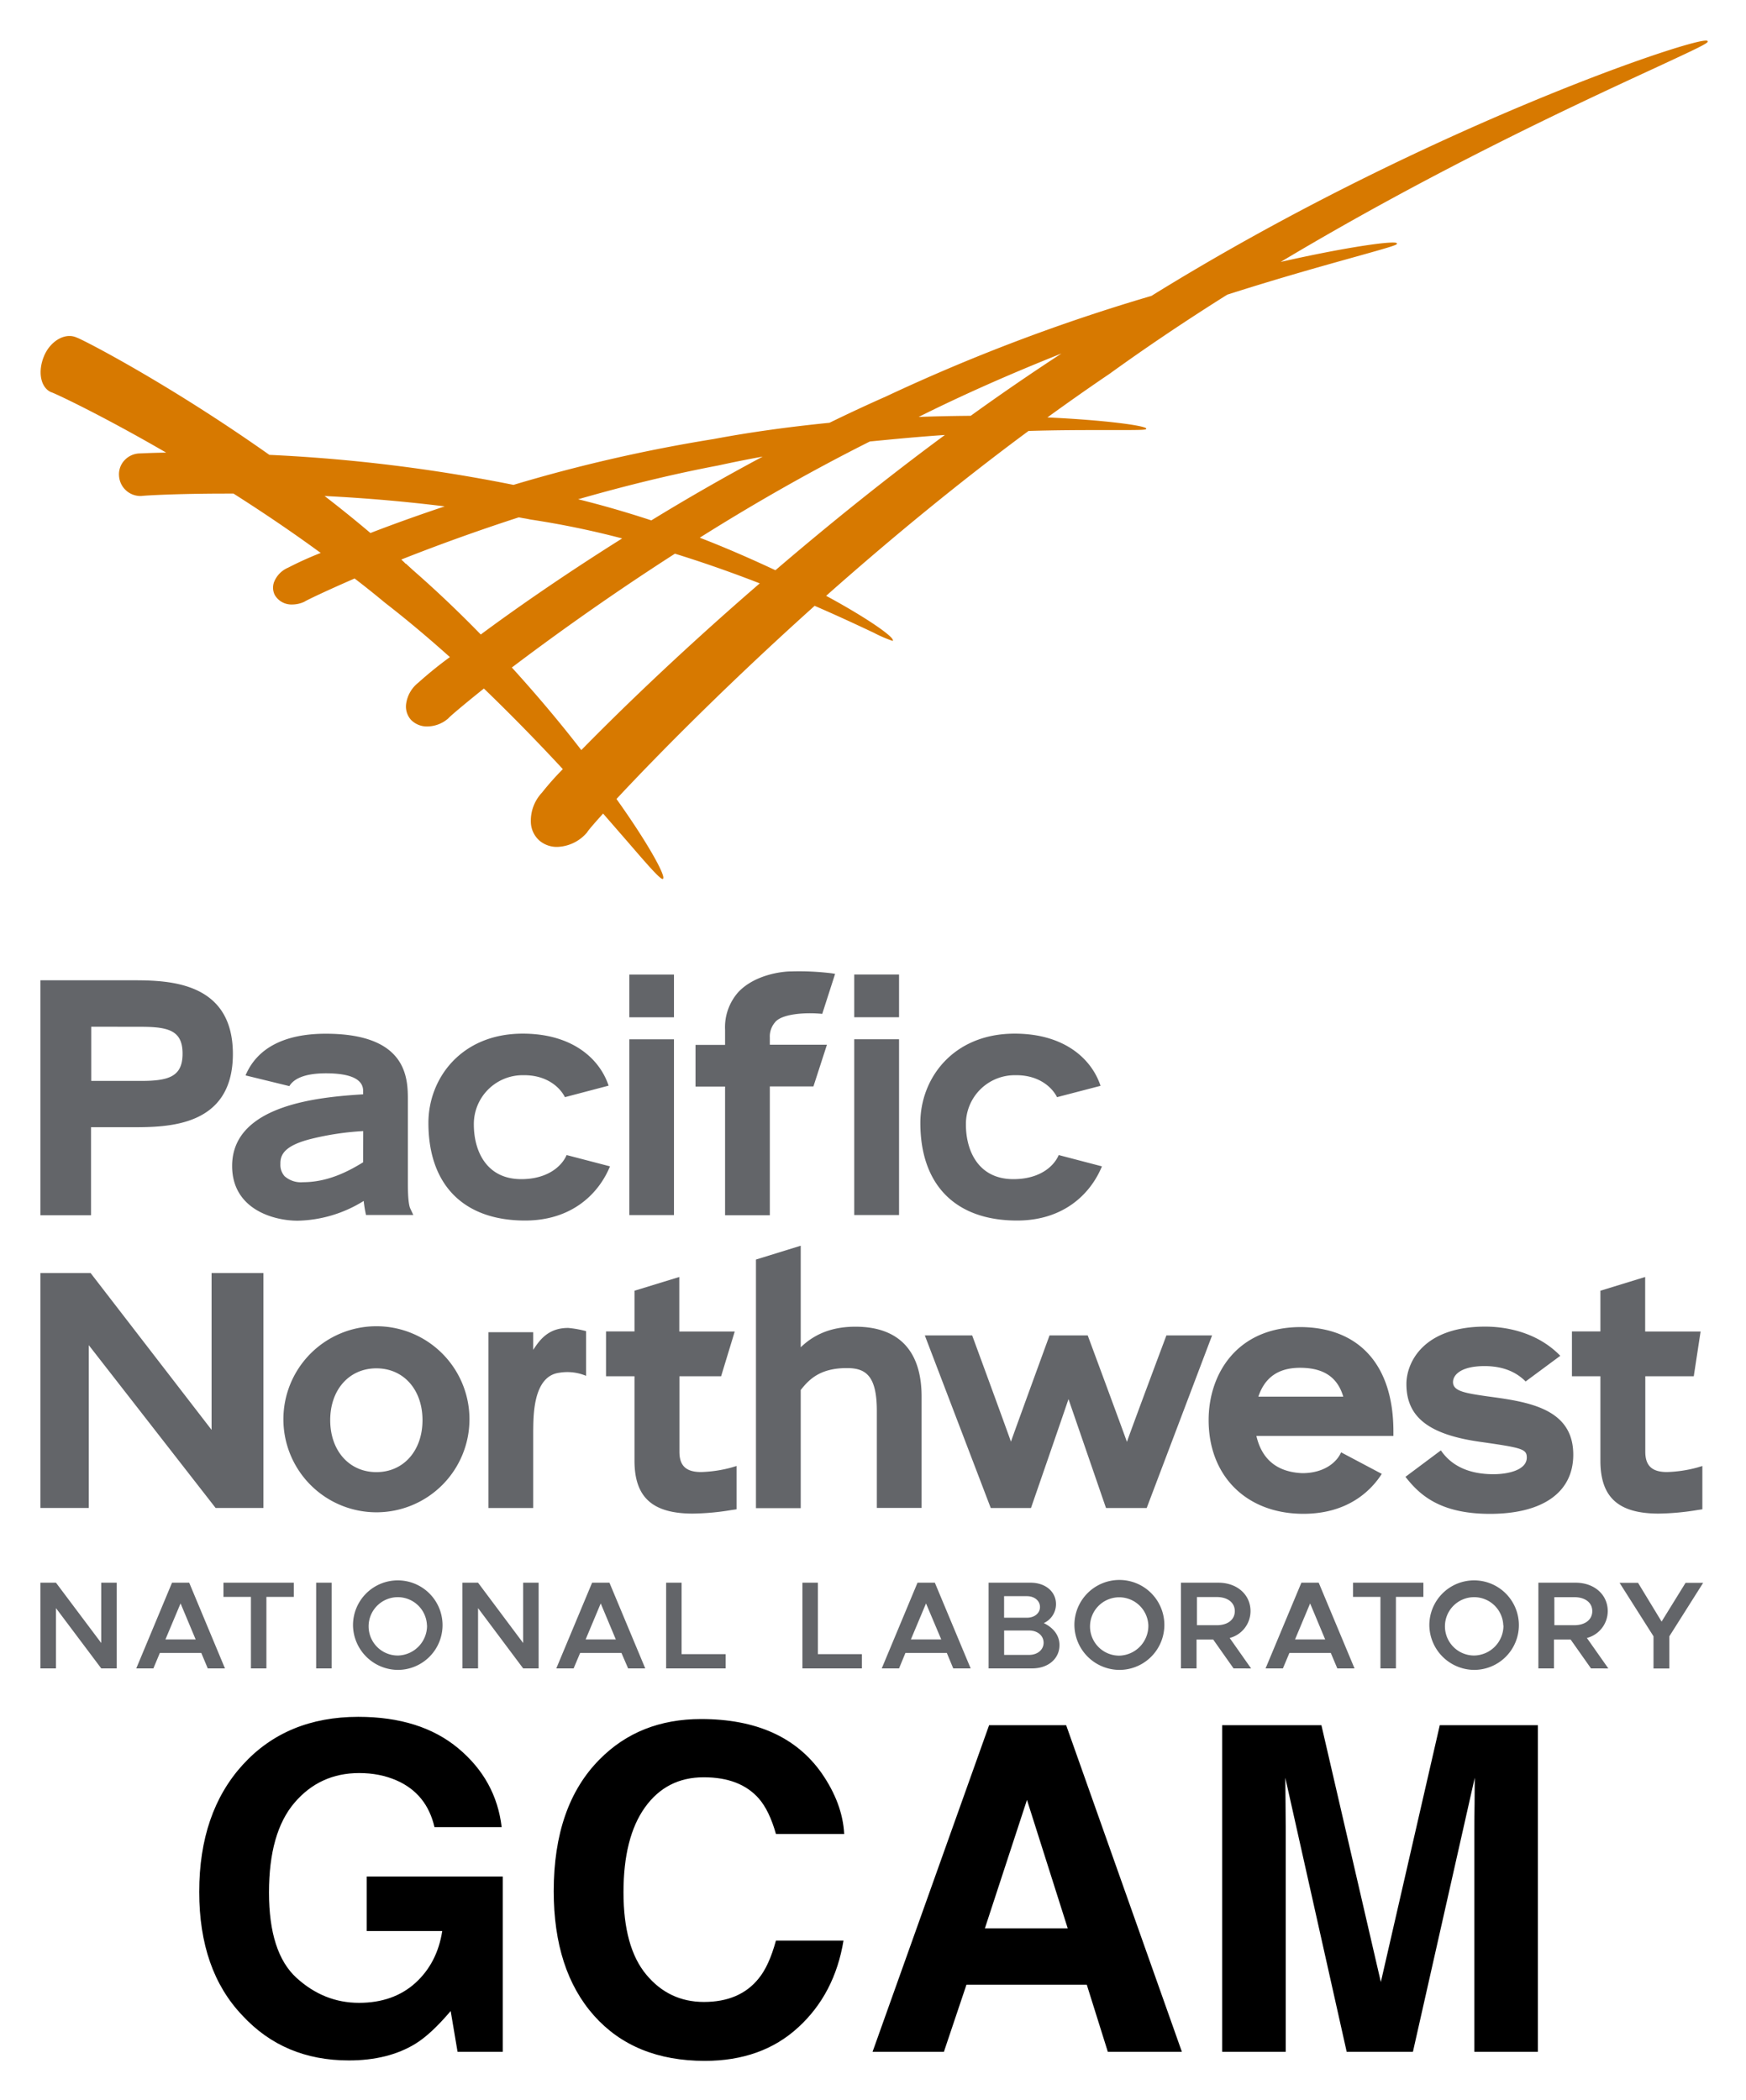 <svg xmlns="http://www.w3.org/2000/svg" role="img" viewBox="-9.69 -5.19 418.88 503.88"><title>GCAM logo</title><path fill="#d77900" d="M149.3 205.7c-.66 0-3.3-3-8.1-8.57L135 190c-3.28 3.63-3.76 4.34-3.81 4.48A9.79 9.79 0 0 1 124 198a6.46 6.46 0 0 1-4.15-1.41 6.11 6.11 0 0 1-2.18-4.39 9.86 9.86 0 0 1 2.67-7.23 67.14 67.14 0 0 1 5-5.63C119 172.49 112.62 166 106.4 160c-5.12 4.1-8.31 6.83-8.57 7.19a7.75 7.75 0 0 1-5 1.91 5.3 5.3 0 0 1-3.95-1.62 4.8 4.8 0 0 1-1.16-3.59 7.81 7.81 0 0 1 2.93-5.28 95.24 95.24 0 0 1 7.59-6.15c-5.13-4.6-10.35-9-15.52-13-2.65-2.2-5.06-4.12-7.34-5.86-7.35 3.2-11.71 5.32-12.05 5.58a6.85 6.85 0 0 1-2.92.66 4.63 4.63 0 0 1-4.18-2.28 3.93 3.93 0 0 1-.18-3.08 6.25 6.25 0 0 1 3.39-3.48 82.93 82.93 0 0 1 7.81-3.53c-6.47-4.74-13.32-9.4-20.92-14.24h-1.86c-11.63 0-19.72.47-20.26.58H24a5.15 5.15 0 0 1-5.13-4.81 4.89 4.89 0 0 1 1.2-3.64 5.14 5.14 0 0 1 3.63-1.76c.28 0 2.59-.14 6.47-.2-15.51-9-27-14.39-27.66-14.52C0 87.7-.67 83.89.9 80.18c1.18-2.8 3.68-4.76 6.07-4.76a4.15 4.15 0 0 1 1.77.39c1 .25 21.77 10.87 46.19 28.13a388.39 388.39 0 0 1 58.57 7.2 374.56 374.56 0 0 1 48.06-11c8.78-1.66 18.15-2.93 27.76-3.9 4.58-2.24 9.14-4.36 13.51-6.29a444.29 444.29 0 0 1 63.72-24.15c63.22-39.17 127.63-61.25 133-61.25.18 0 .42 0 .46.19.2.42-2.93 1.87-12.69 6.4-18.43 8.51-52.71 24.35-89.76 46.51 13.55-3.07 23.77-4.65 26.89-4.65.89 0 1 .13 1 .26.09.33-1.66.84-9.88 3.14-7.16 2-18 5-30.84 9.11-10 6.28-19.52 12.69-28.25 19-4.76 3.22-9.76 6.73-14.89 10.45 13.92.64 23.18 1.95 23.7 2.62a.24.24 0 0 1 0 .12c0 .22-.74.29-5.64.29h-5c-4.48 0-10.51 0-17.58.21-15.84 11.71-32.21 25.06-48.56 39.56 9.69 5.25 15.87 9.59 16 10.61a.19.19 0 0 1 0 .19h-.09a32 32 0 0 1-4.5-1.95c-3.21-1.51-8.07-3.81-14.17-6.45-24.26 21.79-41.32 39.66-47.54 46.34 7.38 10.36 11.5 17.85 11.23 19a.32.32 0 0 1-.12.2zm-36.22-50.77c5.79 6.37 11.41 13 16.69 19.84 7.13-7.28 22.09-22.1 42.81-40-6.91-2.69-13.75-5.08-20.35-7.12-16.88 10.84-30.55 20.82-39.15 27.33zM87.64 130l1.78 1.63c5.44 4.75 10.9 9.93 16.23 15.41 7.31-5.43 19.22-13.83 33.92-23.05a210.33 210.33 0 0 0-22.08-4.55c-.51-.11-1-.21-1.55-.29l-1.17-.22c-9.56 3.1-19 6.49-28.18 10.12.34.35.7.62 1 1zm70.54-6.19c6.06 2.34 12.17 5 18.16 7.81C190 119.92 203.67 109 217 99.17c-6.23.41-12.28 1-18 1.56-13.06 6.55-26.82 14.27-40.82 23.09zm-90-10c3.9 3 7.51 5.93 11 8.88 5.85-2.26 11.89-4.41 17.82-6.39-9.18-1.14-18.89-2-28.83-2.49zm60.82.78c5.7 1.4 11.62 3.11 17.57 5.07 8.74-5.36 17.74-10.51 26.72-15.3-3.46.62-7.06 1.34-10.67 2.13-10.41 1.97-21.73 4.69-33.62 8.11zm116.05-35c-12.29 4.88-23.84 10-34.35 15.25 4.34-.16 8.54-.24 12.49-.27 7.07-5.1 14.43-10.15 21.86-15z"/><path fill="#636569" d="M58.3 335.53A22.32 22.32 0 1 0 80.61 313a22.32 22.32 0 0 0-22.31 22.53zm11.23 0c0-7.31 4.55-12.43 11.08-12.43s11.06 5.12 11.06 12.43S87.14 348 80.61 348s-11.08-5.15-11.08-12.47zm-28.46-35.29v37.62l-29.02-37.62H0v56.36h11.61v-39.06l30.43 39.06h11.47v-56.36H41.07zm77.16 18.43v-4.24h-10.74v42.18h10.74v-18.46c.07-3.09-.23-13.22 6.32-14a11.67 11.67 0 0 1 6.37.75v-10.72a24.84 24.84 0 0 0-4.27-.77c-4.85-.03-6.92 2.97-8.42 5.26zm24.3-14.19v9.76h-6.83V325h6.83v20.26c0 8.79 4.32 12.69 14 12.69a60.27 60.27 0 0 0 9.19-.84l1.3-.19v-10.39l-1.24.37a31.31 31.31 0 0 1-7.26 1.08c-3.62 0-5.21-1.5-5.21-4.88V325h10l3.27-10.74h-13.3v-13.08zm29.14-7.48v59.65h10.74V328.3c2.11-2.7 4.79-5.26 11.08-5.26 4.43 0 7.18 1.71 7.18 10.26v23.29h10.74V329.9c0-11-5.47-16.79-15.88-16.79-6.49 0-10.44 2.36-13.12 4.94v-24.37zm98.47 18.2s-8 21.33-9.47 25.54c-1.5-4.21-9.41-25.54-9.41-25.54h-9.16s-7.76 21.24-9.26 25.49c-1.49-4.25-9.3-25.49-9.3-25.49h-11.36L228 356.61h9.65s7.54-21.79 9-26.13l9 26.13h9.76l15.69-41.41zM347 329.8c-5.32-.77-8.1-1.25-8.1-3.4 0-1.78 2-3.84 7.56-3.84 5.15 0 8.09 1.91 9.86 3.69l8.32-6.16c-6.12-6.29-14.38-7-18-7-14.93 0-18.92 8.66-18.92 13.78 0 8 5.44 12.23 18.24 13.94 9.46 1.36 10.64 1.66 10.64 3.69 0 2.93-4.29 4-8 4-5.86 0-10.08-2-12.61-5.72l-8.5 6.35c3.21 4.08 8 8.88 20.26 8.88 12.69 0 20-5.17 20-14.19.01-11.24-11.06-12.72-20.75-14.02zm27.26-25.32v9.76h-6.83V325h6.83v20.26c0 8.79 4.31 12.69 14 12.69a61.57 61.57 0 0 0 9.19-.84l1.27-.19v-10.39l-1.23.37a31.15 31.15 0 0 1-7.25 1.08c-3.59 0-5.21-1.5-5.21-4.88V325h11.63l1.64-10.74H385v-13.08zm-71.88 8.72c-15.26 0-22.11 11.19-22.11 22.32C280.27 349 289.41 358 303 358c11.09 0 16.53-6 18.81-9.58l-9.76-5.17c-1 2.33-4 5-9.32 5-6.08-.26-9.71-3.35-11-8.93h32.87v-1.18c-.03-15.71-8.1-24.82-22.22-24.94zm-10.18 16.69c1.53-4.56 4.75-6.92 10-6.92 5.69 0 9 2.28 10.37 6.92zM0 230v56.37h12.15v-21.12h9.77c8.5 0 24.26 0 24.26-17.57S30.42 230 21.92 230zm24.2 11.16c6.71 0 9.91 1 9.91 6.44s-3.2 6.54-9.91 6.54h-12v-13zm64.57 43.66c-.24-.45-.61-1.8-.61-6v-20c0-5.17 0-16-19.71-16-9.91 0-16.48 3.45-19.23 10l10.51 2.57c.83-1.38 2.93-3.07 8.79-3.07s8.91 1.41 8.91 4.2v.84C67.29 258 46 259.71 46 274.55c0 10.35 9.88 13.13 15.72 13.13a31.07 31.07 0 0 0 15.84-4.74c.12 1 .24 1.84.39 2.56l.16.81h11.36zm-11.34-11.16c-3.7 2.29-8.58 4.78-14.44 4.78a5.9 5.9 0 0 1-4.41-1.44 4.1 4.1 0 0 1-1-2.93v-.15c0-2.1 1-4.26 7.34-5.86a67.12 67.12 0 0 1 12.53-1.88zm48.82-1.73c-1.32 3-4.94 5.78-10.88 5.78-8.39 0-11.38-6.79-11.38-13.11a11.72 11.72 0 0 1 11.6-11.83h.49c5.34 0 8.51 2.81 9.76 5.27l10.48-2.76c-2.23-6.69-9-12.54-20.78-12.48-14.69.09-22.45 10.83-22.45 21.41 0 14.9 8.46 23.43 23.19 23.43 11.23 0 17.68-6.44 20.37-13zm15.04-43.31v10.26H152v-10.26zm0 15.54v42.17H152v-42.17zm33.71-.4a5.2 5.2 0 0 1 1.22-3.65c1.58-2.09 7.4-2.46 11.35-2.05l3.09-9.6-.75-.13a64 64 0 0 0-9.69-.46h-.11c-2.15 0-8.66.75-12.64 4.93a12.69 12.69 0 0 0-3.21 9.09v3.61h-7.09v10h7.09v30.87H175v-30.91h10.46l3.24-10H175zm20.25.39H206v42.17h-10.75zm0-15.54H206v10.26h-10.75zm49.06 43.32c-1.31 3-4.88 5.78-10.88 5.78-8.4 0-11.39-6.79-11.39-13.11a11.72 11.72 0 0 1 11.6-11.83h.5c5.35 0 8.53 2.82 9.76 5.27l10.44-2.72c-2.23-6.72-9-12.58-20.78-12.52-14.71.09-22.45 10.83-22.45 21.41 0 14.9 8.44 23.43 23.2 23.43 11.23 0 17.67-6.44 20.36-13zM0 374.53h3.74L14.6 389v-14.47h3.71v20.56H14.6L3.74 380.63v14.46H0zm38.6 16.85h-9.94l-1.55 3.71H23l8.58-20.56h4.12l8.58 20.56h-4.13zm-1.35-3.24l-3.62-8.64-3.63 8.64zm13.26-10.21h-6.59v-3.4H60.8v3.4h-6.58v17.16h-3.71zm15.65-3.4h3.71v20.56h-3.71zM75 384.79a10.74 10.74 0 1 1 10.82 10.66A10.84 10.84 0 0 1 75 384.79zm17.74 0a7 7 0 1 0-6.92 7.21 7.16 7.16 0 0 0 6.94-7.21zm8.51-10.26H105L115.82 389v-14.47h3.71v20.56h-3.71L105 380.63v14.46h-3.74zm38.15 16.85h-9.91l-1.56 3.71h-4.16l8.59-20.56h4.16l8.59 20.56H141zm-1.35-3.24l-3.62-8.64-3.62 8.64zm26.34 3.53v3.42h-14.27v-20.56h3.71v17.14zm32.7 0v3.42h-14.27v-20.56h3.71v17.14zm20.37-.29h-9.93l-1.53 3.71h-4.15l8.58-20.56h4.16l8.59 20.56H219zm-1.34-3.24l-3.65-8.64-3.63 8.64zm11.36-13.61h10.08c3.57 0 6.09 2.15 6.09 5.14a5 5 0 0 1-2.93 4.55c2.36 1.14 3.77 3 3.77 5.27 0 3.29-2.72 5.6-6.55 5.6h-10.46zm9.19 8.4c1.82 0 3.14-1.07 3.14-2.57s-1.32-2.6-3.14-2.6h-5.47v5.17zm.54 8.92c2 0 3.47-1.23 3.47-2.92s-1.44-2.93-3.47-2.93h-6v5.85zm10.86-7.06A10.79 10.79 0 1 1 259 395.45h-.12a10.85 10.85 0 0 1-10.81-10.66zm17.74 0a7 7 0 1 0-6.95 7.24 7.16 7.16 0 0 0 6.95-7.24zm20.44 10.3l-4.88-6.92h-4v6.92h-3.74v-20.56h9c4.4 0 7.69 2.81 7.69 6.83a6.67 6.67 0 0 1-5 6.43l5.14 7.31zm-8.79-10.36h4.78c2.55 0 4.31-1.29 4.31-3.38s-1.76-3.38-4.31-3.38h-4.78zm32.12 6.65h-9.93l-1.56 3.71h-4.16l8.59-20.56h4.16l8.59 20.56h-4.13zm-1.35-3.24l-3.61-8.64-3.62 8.64zm13.26-10.21h-6.58v-3.4h16.88v3.4h-6.59v17.16h-3.71zm11.73 6.86A10.74 10.74 0 1 1 344 395.45a10.84 10.84 0 0 1-10.78-10.66zm17.74 0A7 7 0 1 0 344 392a7.16 7.16 0 0 0 7-7.21zm21.04 10.3l-4.88-6.92h-4v6.92h-3.74v-20.56h8.95c4.4 0 7.69 2.81 7.69 6.83a6.67 6.67 0 0 1-5 6.43l5.14 7.31zm-8.78-10.36H368c2.54 0 4.31-1.29 4.31-3.38S370.54 378 368 378h-4.79zm23.78 2.66l-8.14-12.83h4.43l5.65 9.3 5.75-9.3h4.22l-8.11 12.83v7.72H387z"/><path d="M94.547 433.172h16.118c-.892-7.545-4.354-13.85-10.402-18.9-6.033-5.035-14.031-7.56-23.995-7.56-11.476 0-20.714 3.825-27.699 11.476-6.97 7.651-10.463 17.826-10.463 30.512 0 12.549 3.447 22.423 10.357 29.665 6.638 7.182 15.135 10.78 25.522 10.78 6.305 0 11.627-1.331 15.951-3.976 2.51-1.527 5.337-4.158 8.497-7.877l1.648 9.782h10.841v-42.048H78.293v13.079h18.113c-.801 5.141-2.963 9.299-6.471 12.474-3.508 3.16-8.013 4.748-13.502 4.748-5.609 0-10.599-1.996-14.999-6.003-4.385-4.007-6.592-10.826-6.592-20.472 0-9.556 2.026-16.722 6.093-21.5 4.052-4.763 9.238-7.152 15.543-7.152 3.296 0 6.29.59 8.981 1.769 4.823 2.117 7.847 5.851 9.087 11.204zM76.222 406.712zm57.939 10.206c-7.348 7.394-11.007 17.947-11.007 31.615 0 12.655 3.22 22.619 9.677 29.877 6.441 7.227 15.301 10.841 26.565 10.841 9.117 0 16.586-2.676 22.407-8.029 5.836-5.337 9.465-12.292 10.871-20.835h-16.208c-1.104 4.037-2.48 7.076-4.143 9.087-3.009 3.765-7.394 5.64-13.139 5.64-5.594 0-10.206-2.192-13.835-6.562-3.644-4.385-5.458-10.962-5.458-19.746 0-8.785 1.724-15.588 5.156-20.381 3.447-4.808 8.134-7.212 14.092-7.212 5.851 0 10.251 1.709 13.23 5.11 1.663 1.905 3.039 4.748 4.097 8.497h16.375c-.257-4.884-2.056-9.752-5.428-14.621-6.093-8.633-15.724-12.958-28.909-12.958-9.858 0-17.977 3.22-24.343 9.677zm23.859-10.584zm68.568 51.135l10.1-30.829 9.782 30.829zm1.013-48.746l-27.956 78.35h17.116l5.413-16.102h28.863l5.05 16.102h17.766l-27.76-78.35zm9.147 0zm98.974 0l-14.137 61.613-14.258-61.613h-23.814v78.35h15.256v-52.995c0-1.527-.015-3.659-.045-6.411-.03-2.737-.06-4.853-.06-6.35l14.727 65.756h15.891l14.832-65.756c0 1.497-.015 3.614-.045 6.35-.045 2.752-.06 4.884-.06 6.411v52.995h15.256v-78.35z"/></svg>